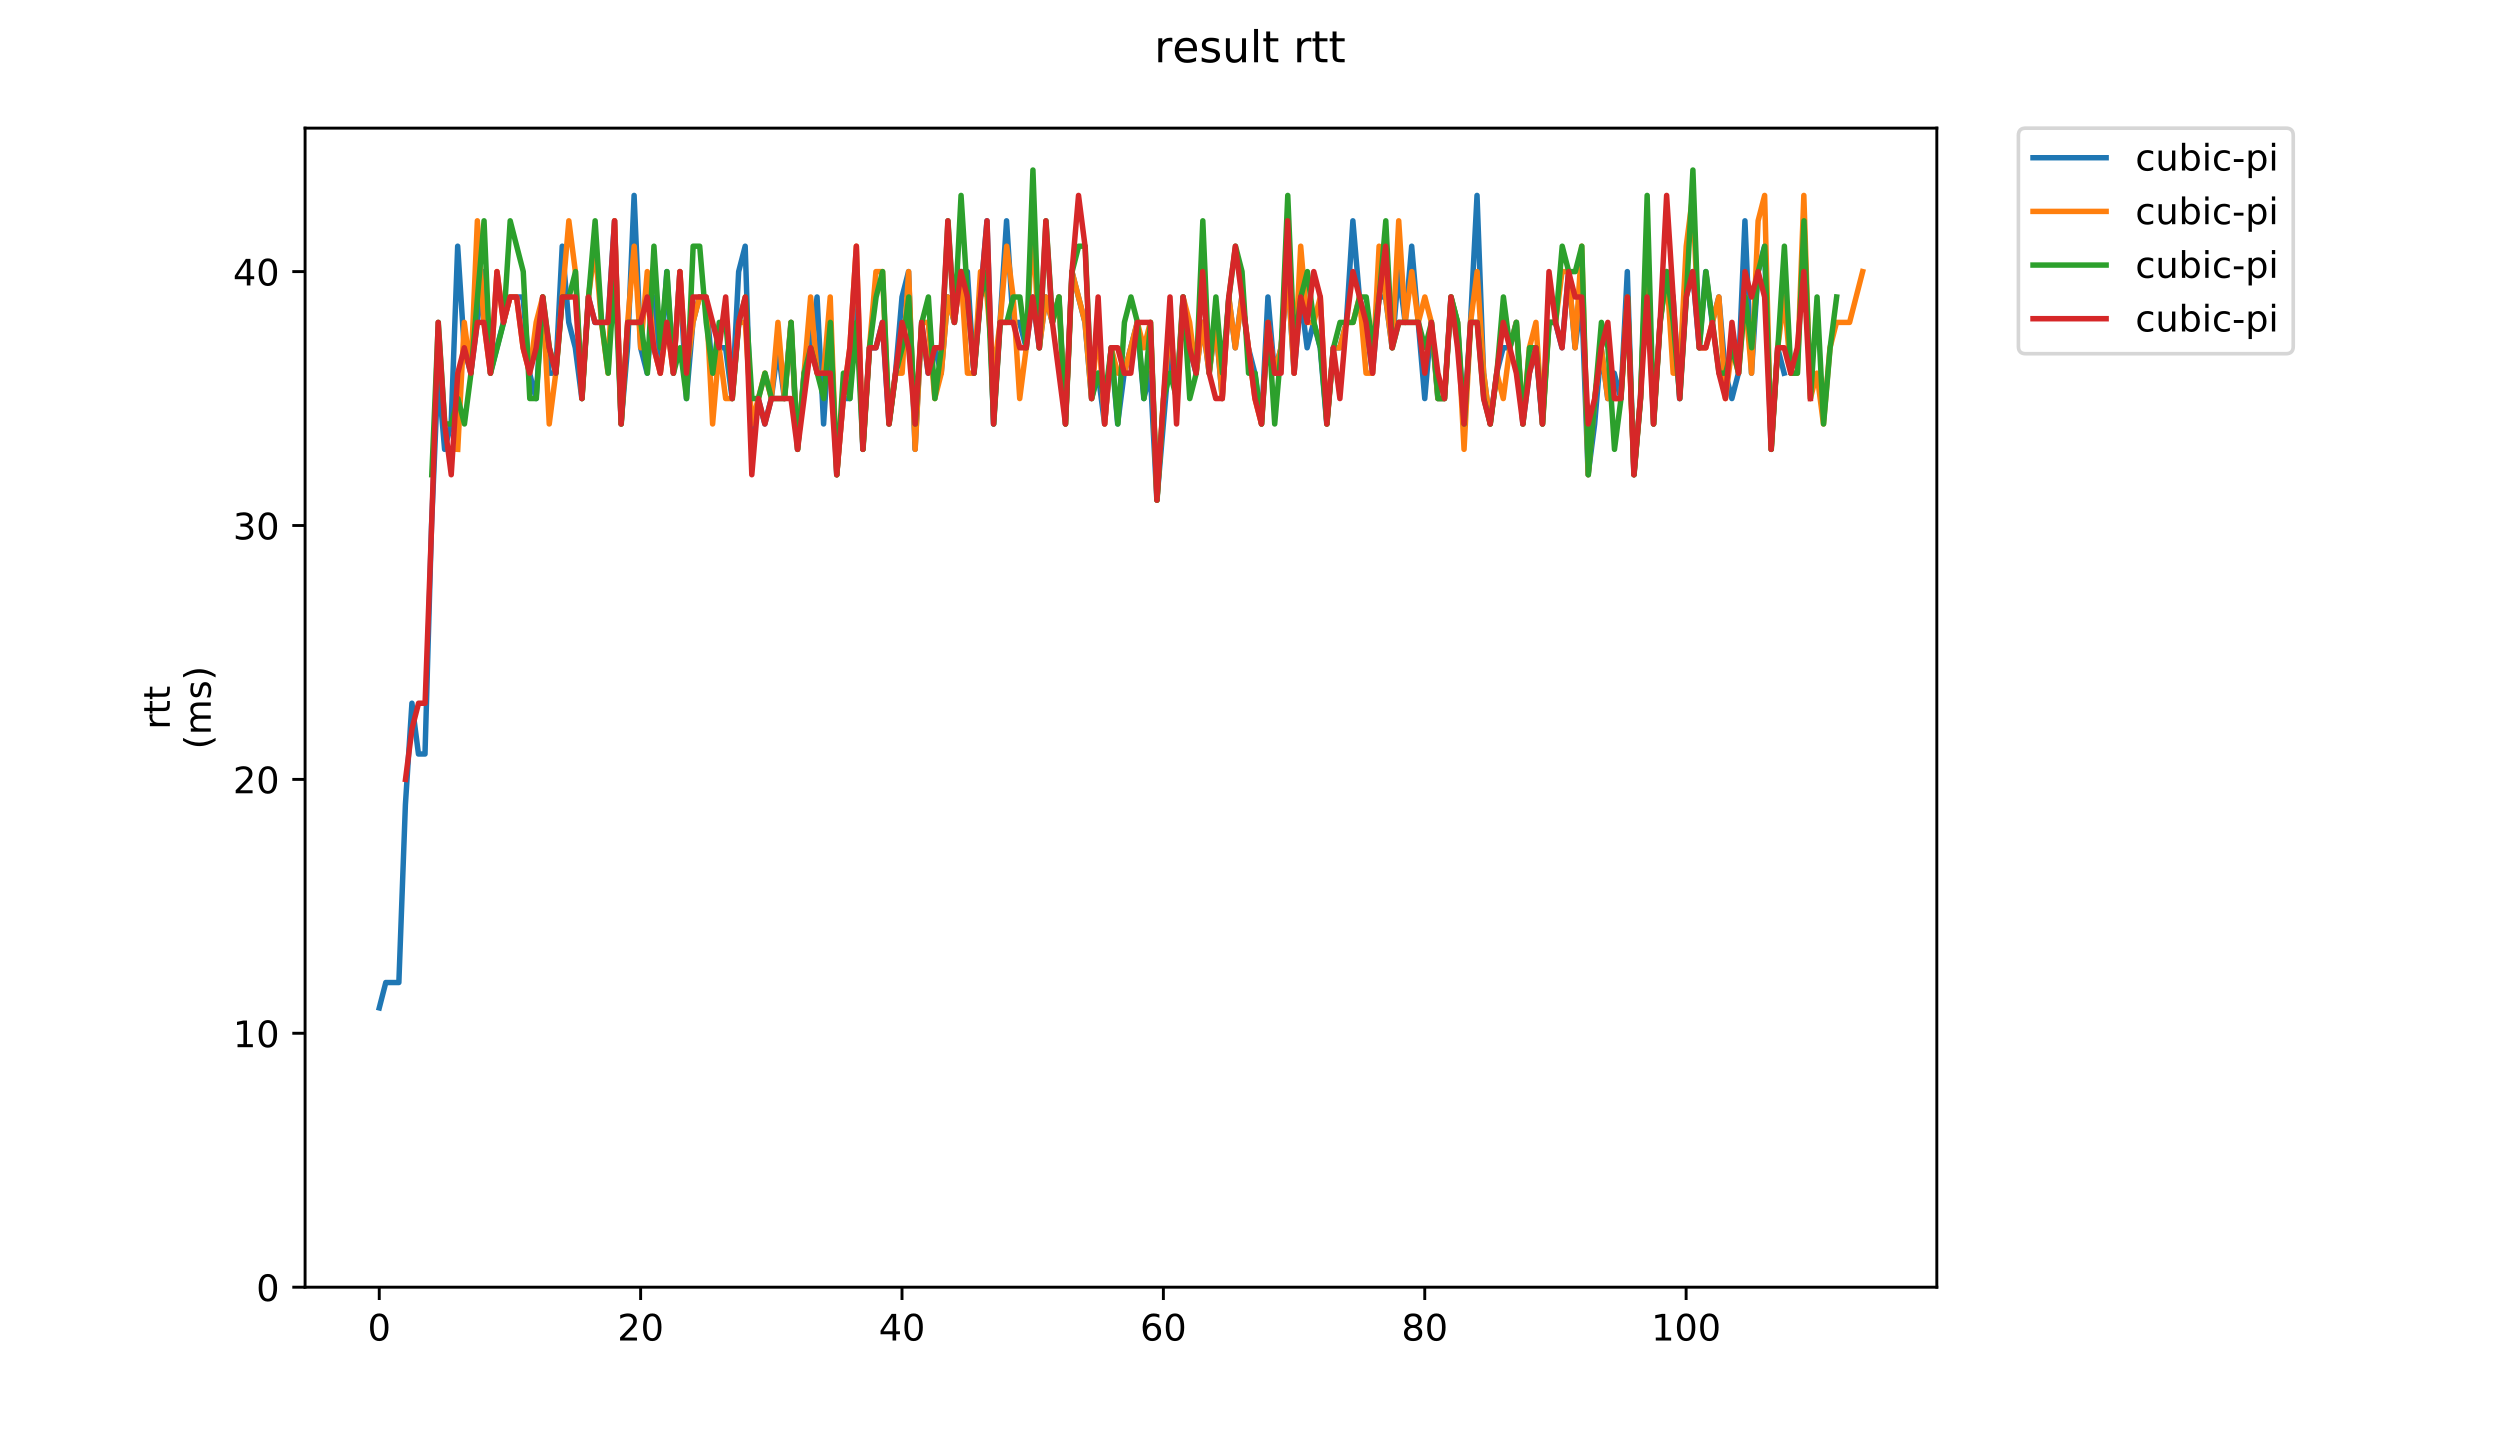 <?xml version="1.0" encoding="utf-8" standalone="no"?>
<!DOCTYPE svg PUBLIC "-//W3C//DTD SVG 1.1//EN"
  "http://www.w3.org/Graphics/SVG/1.1/DTD/svg11.dtd">
<!-- Created with matplotlib (https://matplotlib.org/) -->
<svg height="396pt" version="1.1" viewBox="0 0 684 396" width="684pt" xmlns="http://www.w3.org/2000/svg" xmlns:xlink="http://www.w3.org/1999/xlink">
 <defs>
  <style type="text/css">
*{stroke-linecap:butt;stroke-linejoin:round;}
  </style>
 </defs>
 <g id="figure_1">
  <g id="patch_1">
   <path d="M 0 396 
L 684 396 
L 684 0 
L 0 0 
z
" style="fill:#ffffff;"/>
  </g>
  <g id="axes_1">
   <g id="patch_2">
    <path d="M 83.472 352.174 
L 529.913 352.174 
L 529.913 35.062 
L 83.472 35.062 
z
" style="fill:#ffffff;"/>
   </g>
   <g id="matplotlib.axis_1">
    <g id="xtick_1">
     <g id="line2d_1">
      <defs>
       <path d="M 0 0 
L 0 3.5 
" id="m156eec37a8" style="stroke:#000000;stroke-width:0.8;"/>
      </defs>
      <g>
       <use style="stroke:#000000;stroke-width:0.8;" x="103.765" xlink:href="#m156eec37a8" y="352.174"/>
      </g>
     </g>
     <g id="text_1">
      <!-- 0 -->
      <defs>
       <path d="M 31.781 66.406 
Q 24.172 66.406 20.328 58.906 
Q 16.5 51.422 16.5 36.375 
Q 16.5 21.391 20.328 13.891 
Q 24.172 6.391 31.781 6.391 
Q 39.453 6.391 43.281 13.891 
Q 47.125 21.391 47.125 36.375 
Q 47.125 51.422 43.281 58.906 
Q 39.453 66.406 31.781 66.406 
z
M 31.781 74.219 
Q 44.047 74.219 50.516 64.516 
Q 56.984 54.828 56.984 36.375 
Q 56.984 17.969 50.516 8.266 
Q 44.047 -1.422 31.781 -1.422 
Q 19.531 -1.422 13.062 8.266 
Q 6.594 17.969 6.594 36.375 
Q 6.594 54.828 13.062 64.516 
Q 19.531 74.219 31.781 74.219 
z
" id="DejaVuSans-48"/>
      </defs>
      <g transform="translate(100.584 366.773)scale(0.1 -0.1)">
       <use xlink:href="#DejaVuSans-48"/>
      </g>
     </g>
    </g>
    <g id="xtick_2">
     <g id="line2d_2">
      <g>
       <use style="stroke:#000000;stroke-width:0.8;" x="175.277" xlink:href="#m156eec37a8" y="352.174"/>
      </g>
     </g>
     <g id="text_2">
      <!-- 20 -->
      <defs>
       <path d="M 19.188 8.297 
L 53.609 8.297 
L 53.609 0 
L 7.328 0 
L 7.328 8.297 
Q 12.938 14.109 22.625 23.891 
Q 32.328 33.688 34.812 36.531 
Q 39.547 41.844 41.422 45.531 
Q 43.312 49.219 43.312 52.781 
Q 43.312 58.594 39.234 62.25 
Q 35.156 65.922 28.609 65.922 
Q 23.969 65.922 18.812 64.312 
Q 13.672 62.703 7.812 59.422 
L 7.812 69.391 
Q 13.766 71.781 18.938 73 
Q 24.125 74.219 28.422 74.219 
Q 39.75 74.219 46.484 68.547 
Q 53.219 62.891 53.219 53.422 
Q 53.219 48.922 51.531 44.891 
Q 49.859 40.875 45.406 35.406 
Q 44.188 33.984 37.641 27.219 
Q 31.109 20.453 19.188 8.297 
z
" id="DejaVuSans-50"/>
      </defs>
      <g transform="translate(168.915 366.773)scale(0.1 -0.1)">
       <use xlink:href="#DejaVuSans-50"/>
       <use x="63.623" xlink:href="#DejaVuSans-48"/>
      </g>
     </g>
    </g>
    <g id="xtick_3">
     <g id="line2d_3">
      <g>
       <use style="stroke:#000000;stroke-width:0.8;" x="246.789" xlink:href="#m156eec37a8" y="352.174"/>
      </g>
     </g>
     <g id="text_3">
      <!-- 40 -->
      <defs>
       <path d="M 37.797 64.312 
L 12.891 25.391 
L 37.797 25.391 
z
M 35.203 72.906 
L 47.609 72.906 
L 47.609 25.391 
L 58.016 25.391 
L 58.016 17.188 
L 47.609 17.188 
L 47.609 0 
L 37.797 0 
L 37.797 17.188 
L 4.891 17.188 
L 4.891 26.703 
z
" id="DejaVuSans-52"/>
      </defs>
      <g transform="translate(240.426 366.773)scale(0.1 -0.1)">
       <use xlink:href="#DejaVuSans-52"/>
       <use x="63.623" xlink:href="#DejaVuSans-48"/>
      </g>
     </g>
    </g>
    <g id="xtick_4">
     <g id="line2d_4">
      <g>
       <use style="stroke:#000000;stroke-width:0.8;" x="318.301" xlink:href="#m156eec37a8" y="352.174"/>
      </g>
     </g>
     <g id="text_4">
      <!-- 60 -->
      <defs>
       <path d="M 33.016 40.375 
Q 26.375 40.375 22.484 35.828 
Q 18.609 31.297 18.609 23.391 
Q 18.609 15.531 22.484 10.953 
Q 26.375 6.391 33.016 6.391 
Q 39.656 6.391 43.531 10.953 
Q 47.406 15.531 47.406 23.391 
Q 47.406 31.297 43.531 35.828 
Q 39.656 40.375 33.016 40.375 
z
M 52.594 71.297 
L 52.594 62.312 
Q 48.875 64.062 45.094 64.984 
Q 41.312 65.922 37.594 65.922 
Q 27.828 65.922 22.672 59.328 
Q 17.531 52.734 16.797 39.406 
Q 19.672 43.656 24.016 45.922 
Q 28.375 48.188 33.594 48.188 
Q 44.578 48.188 50.953 41.516 
Q 57.328 34.859 57.328 23.391 
Q 57.328 12.156 50.688 5.359 
Q 44.047 -1.422 33.016 -1.422 
Q 20.359 -1.422 13.672 8.266 
Q 6.984 17.969 6.984 36.375 
Q 6.984 53.656 15.188 63.938 
Q 23.391 74.219 37.203 74.219 
Q 40.922 74.219 44.703 73.484 
Q 48.484 72.75 52.594 71.297 
z
" id="DejaVuSans-54"/>
      </defs>
      <g transform="translate(311.938 366.773)scale(0.1 -0.1)">
       <use xlink:href="#DejaVuSans-54"/>
       <use x="63.623" xlink:href="#DejaVuSans-48"/>
      </g>
     </g>
    </g>
    <g id="xtick_5">
     <g id="line2d_5">
      <g>
       <use style="stroke:#000000;stroke-width:0.8;" x="389.813" xlink:href="#m156eec37a8" y="352.174"/>
      </g>
     </g>
     <g id="text_5">
      <!-- 80 -->
      <defs>
       <path d="M 31.781 34.625 
Q 24.75 34.625 20.719 30.859 
Q 16.703 27.094 16.703 20.516 
Q 16.703 13.922 20.719 10.156 
Q 24.75 6.391 31.781 6.391 
Q 38.812 6.391 42.859 10.172 
Q 46.922 13.969 46.922 20.516 
Q 46.922 27.094 42.891 30.859 
Q 38.875 34.625 31.781 34.625 
z
M 21.922 38.812 
Q 15.578 40.375 12.031 44.719 
Q 8.5 49.078 8.5 55.328 
Q 8.5 64.062 14.719 69.141 
Q 20.953 74.219 31.781 74.219 
Q 42.672 74.219 48.875 69.141 
Q 55.078 64.062 55.078 55.328 
Q 55.078 49.078 51.531 44.719 
Q 48 40.375 41.703 38.812 
Q 48.828 37.156 52.797 32.312 
Q 56.781 27.484 56.781 20.516 
Q 56.781 9.906 50.312 4.234 
Q 43.844 -1.422 31.781 -1.422 
Q 19.734 -1.422 13.25 4.234 
Q 6.781 9.906 6.781 20.516 
Q 6.781 27.484 10.781 32.312 
Q 14.797 37.156 21.922 38.812 
z
M 18.312 54.391 
Q 18.312 48.734 21.844 45.562 
Q 25.391 42.391 31.781 42.391 
Q 38.141 42.391 41.719 45.562 
Q 45.312 48.734 45.312 54.391 
Q 45.312 60.062 41.719 63.234 
Q 38.141 66.406 31.781 66.406 
Q 25.391 66.406 21.844 63.234 
Q 18.312 60.062 18.312 54.391 
z
" id="DejaVuSans-56"/>
      </defs>
      <g transform="translate(383.45 366.773)scale(0.1 -0.1)">
       <use xlink:href="#DejaVuSans-56"/>
       <use x="63.623" xlink:href="#DejaVuSans-48"/>
      </g>
     </g>
    </g>
    <g id="xtick_6">
     <g id="line2d_6">
      <g>
       <use style="stroke:#000000;stroke-width:0.8;" x="461.325" xlink:href="#m156eec37a8" y="352.174"/>
      </g>
     </g>
     <g id="text_6">
      <!-- 100 -->
      <defs>
       <path d="M 12.406 8.297 
L 28.516 8.297 
L 28.516 63.922 
L 10.984 60.406 
L 10.984 69.391 
L 28.422 72.906 
L 38.281 72.906 
L 38.281 8.297 
L 54.391 8.297 
L 54.391 0 
L 12.406 0 
z
" id="DejaVuSans-49"/>
      </defs>
      <g transform="translate(451.781 366.773)scale(0.1 -0.1)">
       <use xlink:href="#DejaVuSans-49"/>
       <use x="63.623" xlink:href="#DejaVuSans-48"/>
       <use x="127.246" xlink:href="#DejaVuSans-48"/>
      </g>
     </g>
    </g>
   </g>
   <g id="matplotlib.axis_2">
    <g id="ytick_1">
     <g id="line2d_7">
      <defs>
       <path d="M 0 0 
L -3.5 0 
" id="mbccdba0d24" style="stroke:#000000;stroke-width:0.8;"/>
      </defs>
      <g>
       <use style="stroke:#000000;stroke-width:0.8;" x="83.472" xlink:href="#mbccdba0d24" y="352.174"/>
      </g>
     </g>
     <g id="text_7">
      <!-- 0 -->
      <g transform="translate(70.11 355.973)scale(0.1 -0.1)">
       <use xlink:href="#DejaVuSans-48"/>
      </g>
     </g>
    </g>
    <g id="ytick_2">
     <g id="line2d_8">
      <g>
       <use style="stroke:#000000;stroke-width:0.8;" x="83.472" xlink:href="#mbccdba0d24" y="282.708"/>
      </g>
     </g>
     <g id="text_8">
      <!-- 10 -->
      <g transform="translate(63.747 286.508)scale(0.1 -0.1)">
       <use xlink:href="#DejaVuSans-49"/>
       <use x="63.623" xlink:href="#DejaVuSans-48"/>
      </g>
     </g>
    </g>
    <g id="ytick_3">
     <g id="line2d_9">
      <g>
       <use style="stroke:#000000;stroke-width:0.8;" x="83.472" xlink:href="#mbccdba0d24" y="213.242"/>
      </g>
     </g>
     <g id="text_9">
      <!-- 20 -->
      <g transform="translate(63.747 217.042)scale(0.1 -0.1)">
       <use xlink:href="#DejaVuSans-50"/>
       <use x="63.623" xlink:href="#DejaVuSans-48"/>
      </g>
     </g>
    </g>
    <g id="ytick_4">
     <g id="line2d_10">
      <g>
       <use style="stroke:#000000;stroke-width:0.8;" x="83.472" xlink:href="#mbccdba0d24" y="143.777"/>
      </g>
     </g>
     <g id="text_10">
      <!-- 30 -->
      <defs>
       <path d="M 40.578 39.312 
Q 47.656 37.797 51.625 33 
Q 55.609 28.219 55.609 21.188 
Q 55.609 10.406 48.188 4.484 
Q 40.766 -1.422 27.094 -1.422 
Q 22.516 -1.422 17.656 -0.516 
Q 12.797 0.391 7.625 2.203 
L 7.625 11.719 
Q 11.719 9.328 16.594 8.109 
Q 21.484 6.891 26.812 6.891 
Q 36.078 6.891 40.938 10.547 
Q 45.797 14.203 45.797 21.188 
Q 45.797 27.641 41.281 31.266 
Q 36.766 34.906 28.719 34.906 
L 20.219 34.906 
L 20.219 43.016 
L 29.109 43.016 
Q 36.375 43.016 40.234 45.922 
Q 44.094 48.828 44.094 54.297 
Q 44.094 59.906 40.109 62.906 
Q 36.141 65.922 28.719 65.922 
Q 24.656 65.922 20.016 65.031 
Q 15.375 64.156 9.812 62.312 
L 9.812 71.094 
Q 15.438 72.656 20.344 73.438 
Q 25.25 74.219 29.594 74.219 
Q 40.828 74.219 47.359 69.109 
Q 53.906 64.016 53.906 55.328 
Q 53.906 49.266 50.438 45.094 
Q 46.969 40.922 40.578 39.312 
z
" id="DejaVuSans-51"/>
      </defs>
      <g transform="translate(63.747 147.576)scale(0.1 -0.1)">
       <use xlink:href="#DejaVuSans-51"/>
       <use x="63.623" xlink:href="#DejaVuSans-48"/>
      </g>
     </g>
    </g>
    <g id="ytick_5">
     <g id="line2d_11">
      <g>
       <use style="stroke:#000000;stroke-width:0.8;" x="83.472" xlink:href="#mbccdba0d24" y="74.311"/>
      </g>
     </g>
     <g id="text_11">
      <!-- 40 -->
      <g transform="translate(63.747 78.11)scale(0.1 -0.1)">
       <use xlink:href="#DejaVuSans-52"/>
       <use x="63.623" xlink:href="#DejaVuSans-48"/>
      </g>
     </g>
    </g>
    <g id="text_12">
     <!-- rtt -->
     <defs>
      <path d="M 41.109 46.297 
Q 39.594 47.172 37.812 47.578 
Q 36.031 48 33.891 48 
Q 26.266 48 22.188 43.047 
Q 18.109 38.094 18.109 28.812 
L 18.109 0 
L 9.078 0 
L 9.078 54.688 
L 18.109 54.688 
L 18.109 46.188 
Q 20.953 51.172 25.484 53.578 
Q 30.031 56 36.531 56 
Q 37.453 56 38.578 55.875 
Q 39.703 55.766 41.062 55.516 
z
" id="DejaVuSans-114"/>
      <path d="M 18.312 70.219 
L 18.312 54.688 
L 36.812 54.688 
L 36.812 47.703 
L 18.312 47.703 
L 18.312 18.016 
Q 18.312 11.328 20.141 9.422 
Q 21.969 7.516 27.594 7.516 
L 36.812 7.516 
L 36.812 0 
L 27.594 0 
Q 17.188 0 13.234 3.875 
Q 9.281 7.766 9.281 18.016 
L 9.281 47.703 
L 2.688 47.703 
L 2.688 54.688 
L 9.281 54.688 
L 9.281 70.219 
z
" id="DejaVuSans-116"/>
     </defs>
     <g transform="translate(46.47 199.594)rotate(-90)scale(0.1 -0.1)">
      <use xlink:href="#DejaVuSans-114"/>
      <use x="41.113" xlink:href="#DejaVuSans-116"/>
      <use x="80.322" xlink:href="#DejaVuSans-116"/>
     </g>
     <!-- (ms) -->
     <defs>
      <path d="M 31 75.875 
Q 24.469 64.656 21.281 53.656 
Q 18.109 42.672 18.109 31.391 
Q 18.109 20.125 21.312 9.062 
Q 24.516 -2 31 -13.188 
L 23.188 -13.188 
Q 15.875 -1.703 12.234 9.375 
Q 8.594 20.453 8.594 31.391 
Q 8.594 42.281 12.203 53.312 
Q 15.828 64.359 23.188 75.875 
z
" id="DejaVuSans-40"/>
      <path d="M 52 44.188 
Q 55.375 50.25 60.062 53.125 
Q 64.75 56 71.094 56 
Q 79.641 56 84.281 50.016 
Q 88.922 44.047 88.922 33.016 
L 88.922 0 
L 79.891 0 
L 79.891 32.719 
Q 79.891 40.578 77.094 44.375 
Q 74.312 48.188 68.609 48.188 
Q 61.625 48.188 57.562 43.547 
Q 53.516 38.922 53.516 30.906 
L 53.516 0 
L 44.484 0 
L 44.484 32.719 
Q 44.484 40.625 41.703 44.406 
Q 38.922 48.188 33.109 48.188 
Q 26.219 48.188 22.156 43.531 
Q 18.109 38.875 18.109 30.906 
L 18.109 0 
L 9.078 0 
L 9.078 54.688 
L 18.109 54.688 
L 18.109 46.188 
Q 21.188 51.219 25.484 53.609 
Q 29.781 56 35.688 56 
Q 41.656 56 45.828 52.969 
Q 50 49.953 52 44.188 
z
" id="DejaVuSans-109"/>
      <path d="M 44.281 53.078 
L 44.281 44.578 
Q 40.484 46.531 36.375 47.5 
Q 32.281 48.484 27.875 48.484 
Q 21.188 48.484 17.844 46.438 
Q 14.5 44.391 14.5 40.281 
Q 14.5 37.156 16.891 35.375 
Q 19.281 33.594 26.516 31.984 
L 29.594 31.297 
Q 39.156 29.25 43.188 25.516 
Q 47.219 21.781 47.219 15.094 
Q 47.219 7.469 41.188 3.016 
Q 35.156 -1.422 24.609 -1.422 
Q 20.219 -1.422 15.453 -0.562 
Q 10.688 0.297 5.422 2 
L 5.422 11.281 
Q 10.406 8.688 15.234 7.391 
Q 20.062 6.109 24.812 6.109 
Q 31.156 6.109 34.562 8.281 
Q 37.984 10.453 37.984 14.406 
Q 37.984 18.062 35.516 20.016 
Q 33.062 21.969 24.703 23.781 
L 21.578 24.516 
Q 13.234 26.266 9.516 29.906 
Q 5.812 33.547 5.812 39.891 
Q 5.812 47.609 11.281 51.797 
Q 16.75 56 26.812 56 
Q 31.781 56 36.172 55.266 
Q 40.578 54.547 44.281 53.078 
z
" id="DejaVuSans-115"/>
      <path d="M 8.016 75.875 
L 15.828 75.875 
Q 23.141 64.359 26.781 53.312 
Q 30.422 42.281 30.422 31.391 
Q 30.422 20.453 26.781 9.375 
Q 23.141 -1.703 15.828 -13.188 
L 8.016 -13.188 
Q 14.5 -2 17.703 9.062 
Q 20.906 20.125 20.906 31.391 
Q 20.906 42.672 17.703 53.656 
Q 14.5 64.656 8.016 75.875 
z
" id="DejaVuSans-41"/>
     </defs>
     <g transform="translate(57.668 204.995)rotate(-90)scale(0.1 -0.1)">
      <use xlink:href="#DejaVuSans-40"/>
      <use x="39.014" xlink:href="#DejaVuSans-109"/>
      <use x="136.426" xlink:href="#DejaVuSans-115"/>
      <use x="188.525" xlink:href="#DejaVuSans-41"/>
     </g>
    </g>
   </g>
   <g id="line2d_12">
    <path clip-path="url(#p008e74b8aa)" d="M 103.765 275.762 
L 105.553 268.815 
L 109.128 268.815 
L 110.916 220.189 
L 112.704 192.403 
L 114.492 206.296 
L 116.28 206.296 
L 118.067 143.777 
L 119.855 102.097 
L 121.643 122.937 
L 123.431 115.99 
L 125.219 67.364 
L 127.006 95.15 
L 128.794 102.097 
L 132.37 74.311 
L 134.158 102.097 
L 139.521 81.257 
L 143.097 81.257 
L 144.884 102.097 
L 146.672 109.044 
L 148.46 81.257 
L 150.248 102.097 
L 152.036 102.097 
L 153.823 67.364 
L 155.611 88.204 
L 157.399 95.15 
L 159.187 109.044 
L 160.975 81.257 
L 162.762 88.204 
L 166.338 88.204 
L 168.126 60.418 
L 169.914 115.99 
L 171.701 95.15 
L 173.489 53.471 
L 175.277 95.15 
L 177.065 102.097 
L 178.853 81.257 
L 180.64 102.097 
L 182.428 74.311 
L 184.216 102.097 
L 186.004 74.311 
L 187.792 109.044 
L 189.579 88.204 
L 191.367 81.257 
L 193.155 81.257 
L 194.943 102.097 
L 196.731 95.15 
L 198.518 95.15 
L 200.306 109.044 
L 202.094 74.311 
L 203.882 67.364 
L 205.67 122.937 
L 207.457 109.044 
L 209.245 115.99 
L 211.033 109.044 
L 212.821 95.15 
L 214.609 109.044 
L 216.396 88.204 
L 218.184 122.937 
L 219.972 102.097 
L 221.76 95.15 
L 223.548 81.257 
L 225.335 115.99 
L 227.123 88.204 
L 228.911 129.883 
L 230.699 109.044 
L 232.487 109.044 
L 234.274 74.311 
L 236.062 122.937 
L 237.85 95.15 
L 239.638 95.15 
L 241.426 88.204 
L 243.213 115.99 
L 245.001 102.097 
L 246.789 81.257 
L 248.577 74.311 
L 250.365 122.937 
L 252.152 88.204 
L 253.94 102.097 
L 255.728 95.15 
L 257.516 102.097 
L 259.304 81.257 
L 261.091 88.204 
L 262.879 74.311 
L 264.667 74.311 
L 266.455 102.097 
L 270.03 60.418 
L 271.818 115.99 
L 275.394 60.418 
L 277.181 88.204 
L 278.969 88.204 
L 280.757 95.15 
L 282.545 81.257 
L 284.333 95.15 
L 286.12 81.257 
L 287.908 88.204 
L 289.696 81.257 
L 291.484 115.99 
L 293.272 74.311 
L 296.847 88.204 
L 298.635 109.044 
L 300.423 102.097 
L 302.211 115.99 
L 303.998 95.15 
L 305.786 115.99 
L 307.574 102.097 
L 311.15 88.204 
L 312.937 109.044 
L 314.725 102.097 
L 316.513 136.83 
L 320.089 95.15 
L 321.876 109.044 
L 323.664 81.257 
L 325.452 95.15 
L 327.24 102.097 
L 329.028 88.204 
L 330.815 102.097 
L 332.603 88.204 
L 334.391 109.044 
L 336.179 81.257 
L 337.967 95.15 
L 339.754 81.257 
L 341.542 95.15 
L 343.33 102.097 
L 345.118 115.99 
L 346.906 81.257 
L 348.693 102.097 
L 350.481 95.15 
L 352.269 74.311 
L 354.057 102.097 
L 355.845 81.257 
L 357.632 95.15 
L 359.42 88.204 
L 361.208 95.15 
L 362.996 115.99 
L 364.784 95.15 
L 366.571 95.15 
L 368.359 88.204 
L 370.147 60.418 
L 371.935 81.257 
L 373.723 88.204 
L 375.51 102.097 
L 377.298 81.257 
L 379.086 81.257 
L 380.874 95.15 
L 382.662 74.311 
L 384.449 88.204 
L 386.237 67.364 
L 389.813 109.044 
L 391.601 88.204 
L 393.388 109.044 
L 395.176 109.044 
L 396.964 81.257 
L 398.752 88.204 
L 400.54 115.99 
L 402.327 88.204 
L 404.115 53.471 
L 405.903 102.097 
L 407.691 115.99 
L 409.479 102.097 
L 411.266 95.15 
L 413.054 95.15 
L 414.842 88.204 
L 416.63 115.99 
L 418.418 102.097 
L 420.205 95.15 
L 421.993 115.99 
L 423.781 88.204 
L 425.569 88.204 
L 427.356 95.15 
L 429.144 74.311 
L 430.932 95.15 
L 432.72 81.257 
L 434.508 129.883 
L 436.295 115.99 
L 438.083 95.15 
L 439.871 109.044 
L 441.659 102.097 
L 443.447 109.044 
L 445.234 74.311 
L 447.022 129.883 
L 448.81 109.044 
L 450.598 67.364 
L 452.386 115.99 
L 454.173 88.204 
L 455.961 74.311 
L 457.749 81.257 
L 459.537 109.044 
L 461.325 81.257 
L 463.112 74.311 
L 464.9 95.15 
L 466.688 74.311 
L 468.476 88.204 
L 470.264 81.257 
L 472.051 102.097 
L 473.839 109.044 
L 475.627 102.097 
L 477.415 60.418 
L 479.203 102.097 
L 480.99 74.311 
L 482.778 67.364 
L 484.566 122.937 
L 486.354 95.15 
L 488.142 102.097 
L 488.142 102.097 
" style="fill:none;stroke:#1f77b4;stroke-linecap:square;stroke-width:1.5;"/>
   </g>
   <g id="line2d_13">
    <path clip-path="url(#p008e74b8aa)" d="M 125.244 122.937 
L 127.031 88.204 
L 128.819 102.097 
L 130.607 60.418 
L 132.395 88.204 
L 134.183 102.097 
L 135.97 74.311 
L 137.758 88.204 
L 139.546 81.257 
L 141.334 81.257 
L 143.122 95.15 
L 144.909 102.097 
L 146.697 88.204 
L 148.485 81.257 
L 150.273 115.99 
L 152.061 102.097 
L 155.636 60.418 
L 157.424 74.311 
L 159.212 109.044 
L 161 81.257 
L 162.787 67.364 
L 164.575 88.204 
L 166.363 102.097 
L 168.151 60.418 
L 169.939 115.99 
L 171.726 88.204 
L 173.514 67.364 
L 175.302 95.15 
L 177.09 74.311 
L 178.878 95.15 
L 180.665 102.097 
L 182.453 88.204 
L 184.241 102.097 
L 186.029 74.311 
L 187.817 102.097 
L 189.604 88.204 
L 191.392 81.257 
L 193.18 81.257 
L 194.968 115.99 
L 196.756 95.15 
L 198.543 109.044 
L 200.331 109.044 
L 202.119 88.204 
L 203.907 88.204 
L 205.695 115.99 
L 209.27 102.097 
L 211.058 109.044 
L 212.846 88.204 
L 214.634 109.044 
L 216.421 88.204 
L 218.209 122.937 
L 221.785 81.257 
L 223.573 102.097 
L 225.36 102.097 
L 227.148 81.257 
L 228.936 129.883 
L 230.724 109.044 
L 232.512 95.15 
L 234.299 67.364 
L 236.087 122.937 
L 237.875 95.15 
L 239.663 74.311 
L 241.451 74.311 
L 243.238 115.99 
L 245.026 102.097 
L 246.814 102.097 
L 248.602 74.311 
L 250.39 122.937 
L 252.177 88.204 
L 253.965 88.204 
L 255.753 109.044 
L 257.541 102.097 
L 259.329 81.257 
L 261.116 88.204 
L 262.904 74.311 
L 264.692 102.097 
L 266.48 102.097 
L 268.268 74.311 
L 270.055 81.257 
L 271.843 102.097 
L 273.631 88.204 
L 275.419 67.364 
L 277.207 81.257 
L 278.994 109.044 
L 280.782 95.15 
L 282.57 60.418 
L 284.358 95.15 
L 286.145 81.257 
L 287.933 88.204 
L 289.721 81.257 
L 291.509 115.99 
L 293.297 74.311 
L 296.872 88.204 
L 298.66 109.044 
L 300.448 88.204 
L 302.236 115.99 
L 304.023 95.15 
L 305.811 102.097 
L 307.599 102.097 
L 311.175 88.204 
L 312.962 95.15 
L 314.75 88.204 
L 316.538 136.83 
L 318.326 109.044 
L 320.114 88.204 
L 321.901 109.044 
L 323.689 81.257 
L 325.477 88.204 
L 327.265 102.097 
L 329.053 88.204 
L 330.84 102.097 
L 332.628 88.204 
L 334.416 109.044 
L 336.204 81.257 
L 337.992 95.15 
L 339.779 81.257 
L 343.355 109.044 
L 345.143 115.99 
L 346.931 88.204 
L 348.718 102.097 
L 350.506 95.15 
L 352.294 74.311 
L 354.082 102.097 
L 355.87 67.364 
L 357.657 88.204 
L 359.445 88.204 
L 361.233 81.257 
L 363.021 115.99 
L 364.809 95.15 
L 366.596 95.15 
L 368.384 88.204 
L 370.172 88.204 
L 371.96 81.257 
L 373.748 102.097 
L 375.535 102.097 
L 377.323 67.364 
L 380.899 95.15 
L 382.687 60.418 
L 384.474 88.204 
L 386.262 74.311 
L 388.05 88.204 
L 389.838 81.257 
L 391.626 88.204 
L 393.413 109.044 
L 395.201 109.044 
L 396.989 81.257 
L 398.777 88.204 
L 400.565 122.937 
L 402.352 88.204 
L 404.14 74.311 
L 405.928 102.097 
L 407.716 115.99 
L 409.504 102.097 
L 411.291 109.044 
L 413.079 95.15 
L 414.867 88.204 
L 416.655 115.99 
L 418.443 95.15 
L 420.23 88.204 
L 422.018 115.99 
L 423.806 88.204 
L 425.594 88.204 
L 427.382 74.311 
L 429.169 74.311 
L 430.957 95.15 
L 432.745 67.364 
L 434.533 129.883 
L 436.321 109.044 
L 438.108 95.15 
L 439.896 109.044 
L 443.472 109.044 
L 445.259 81.257 
L 447.047 129.883 
L 448.835 109.044 
L 450.623 67.364 
L 452.411 115.99 
L 454.198 88.204 
L 455.986 74.311 
L 457.774 102.097 
L 459.562 102.097 
L 461.35 67.364 
L 463.137 53.471 
L 464.925 95.15 
L 466.713 95.15 
L 470.289 81.257 
L 472.076 109.044 
L 473.864 95.15 
L 475.652 102.097 
L 477.44 81.257 
L 479.228 102.097 
L 481.015 60.418 
L 482.803 53.471 
L 484.591 122.937 
L 486.379 95.15 
L 488.167 81.257 
L 489.954 102.097 
L 491.742 102.097 
L 493.53 53.471 
L 495.318 109.044 
L 497.106 102.097 
L 498.893 115.99 
L 500.681 95.15 
L 502.469 88.204 
L 506.045 88.204 
L 509.62 74.311 
L 509.62 74.311 
" style="fill:none;stroke:#ff7f0e;stroke-linecap:square;stroke-width:1.5;"/>
   </g>
   <g id="line2d_14">
    <path clip-path="url(#p008e74b8aa)" d="M 118.132 129.883 
L 119.92 88.204 
L 121.707 115.99 
L 123.495 115.99 
L 125.283 109.044 
L 127.071 115.99 
L 128.859 102.097 
L 132.434 60.418 
L 134.222 102.097 
L 137.798 88.204 
L 139.585 60.418 
L 143.161 74.311 
L 144.949 109.044 
L 146.737 109.044 
L 148.524 81.257 
L 150.312 95.15 
L 152.1 102.097 
L 153.888 81.257 
L 155.676 81.257 
L 157.463 74.311 
L 159.251 109.044 
L 161.039 81.257 
L 162.827 60.418 
L 164.615 88.204 
L 166.402 102.097 
L 168.19 74.311 
L 169.978 115.99 
L 171.766 88.204 
L 175.341 88.204 
L 177.129 102.097 
L 178.917 67.364 
L 180.705 95.15 
L 182.493 74.311 
L 184.28 102.097 
L 186.068 95.15 
L 187.856 109.044 
L 189.644 67.364 
L 191.432 67.364 
L 193.219 88.204 
L 195.007 102.097 
L 196.795 88.204 
L 198.583 88.204 
L 200.371 109.044 
L 202.158 88.204 
L 203.946 81.257 
L 205.734 109.044 
L 207.522 109.044 
L 209.31 102.097 
L 211.097 109.044 
L 214.673 109.044 
L 216.461 88.204 
L 218.249 122.937 
L 220.036 102.097 
L 221.824 95.15 
L 225.4 109.044 
L 227.188 88.204 
L 228.975 129.883 
L 230.763 102.097 
L 232.551 109.044 
L 234.339 88.204 
L 236.126 122.937 
L 237.914 95.15 
L 239.702 81.257 
L 241.49 74.311 
L 243.278 115.99 
L 245.065 102.097 
L 246.853 95.15 
L 248.641 81.257 
L 250.429 115.99 
L 252.217 88.204 
L 254.004 81.257 
L 255.792 109.044 
L 257.58 95.15 
L 259.368 60.418 
L 261.156 88.204 
L 262.943 53.471 
L 264.731 81.257 
L 266.519 102.097 
L 268.307 81.257 
L 270.095 74.311 
L 271.882 115.99 
L 273.67 88.204 
L 275.458 88.204 
L 277.246 81.257 
L 279.034 81.257 
L 280.821 95.15 
L 282.609 46.524 
L 284.397 95.15 
L 286.185 60.418 
L 287.973 88.204 
L 289.76 81.257 
L 291.548 115.99 
L 293.336 74.311 
L 295.124 67.364 
L 296.912 67.364 
L 298.699 109.044 
L 300.487 102.097 
L 302.275 109.044 
L 304.063 95.15 
L 305.851 115.99 
L 307.638 88.204 
L 309.426 81.257 
L 311.214 88.204 
L 313.002 109.044 
L 314.79 88.204 
L 316.577 136.83 
L 318.365 109.044 
L 320.153 102.097 
L 321.941 109.044 
L 323.729 81.257 
L 325.516 109.044 
L 327.304 102.097 
L 329.092 60.418 
L 330.88 102.097 
L 332.668 81.257 
L 334.455 102.097 
L 336.243 81.257 
L 338.031 67.364 
L 339.819 74.311 
L 341.607 102.097 
L 343.394 102.097 
L 345.182 115.99 
L 346.97 88.204 
L 348.758 115.99 
L 350.546 95.15 
L 352.333 53.471 
L 354.121 95.15 
L 355.909 81.257 
L 357.697 74.311 
L 359.485 88.204 
L 361.272 95.15 
L 363.06 115.99 
L 364.848 95.15 
L 366.636 88.204 
L 370.211 88.204 
L 371.999 81.257 
L 373.787 81.257 
L 375.575 95.15 
L 377.363 81.257 
L 379.15 60.418 
L 380.938 95.15 
L 382.726 88.204 
L 388.089 88.204 
L 389.877 95.15 
L 391.665 88.204 
L 393.453 109.044 
L 395.24 109.044 
L 397.028 81.257 
L 398.816 88.204 
L 400.604 115.99 
L 402.392 88.204 
L 404.179 88.204 
L 405.967 109.044 
L 407.755 115.99 
L 409.543 102.097 
L 411.331 81.257 
L 413.118 95.15 
L 414.906 88.204 
L 416.694 115.99 
L 418.482 95.15 
L 420.27 95.15 
L 422.057 115.99 
L 423.845 88.204 
L 425.633 88.204 
L 427.421 67.364 
L 429.209 74.311 
L 430.996 74.311 
L 432.784 67.364 
L 434.572 129.883 
L 438.148 88.204 
L 439.935 95.15 
L 441.723 122.937 
L 443.511 109.044 
L 445.299 81.257 
L 447.087 129.883 
L 448.874 109.044 
L 450.662 53.471 
L 452.45 115.99 
L 454.238 88.204 
L 456.026 74.311 
L 457.813 88.204 
L 459.601 109.044 
L 461.389 81.257 
L 463.177 46.524 
L 464.965 95.15 
L 466.752 74.311 
L 470.328 102.097 
L 472.116 102.097 
L 473.904 95.15 
L 475.691 102.097 
L 477.479 81.257 
L 479.267 95.15 
L 481.055 74.311 
L 482.843 67.364 
L 484.63 122.937 
L 488.206 67.364 
L 489.994 102.097 
L 491.782 102.097 
L 493.569 60.418 
L 495.357 109.044 
L 497.145 81.257 
L 498.933 115.99 
L 500.721 95.15 
L 502.508 81.257 
L 502.508 81.257 
" style="fill:none;stroke:#2ca02c;stroke-linecap:square;stroke-width:1.5;"/>
   </g>
   <g id="line2d_15">
    <path clip-path="url(#p008e74b8aa)" d="M 110.941 213.242 
L 112.729 199.349 
L 114.517 192.403 
L 116.305 192.403 
L 118.093 143.777 
L 119.88 88.204 
L 121.668 115.99 
L 123.456 129.883 
L 125.244 102.097 
L 127.031 95.15 
L 128.819 102.097 
L 130.607 88.204 
L 132.395 88.204 
L 134.183 102.097 
L 135.97 74.311 
L 137.758 88.204 
L 139.546 81.257 
L 141.334 81.257 
L 143.122 95.15 
L 144.909 102.097 
L 146.697 95.15 
L 148.485 81.257 
L 150.273 95.15 
L 152.061 102.097 
L 153.848 81.257 
L 157.424 81.257 
L 159.212 109.044 
L 161 81.257 
L 162.787 88.204 
L 166.363 88.204 
L 168.151 60.418 
L 169.939 115.99 
L 171.726 88.204 
L 175.302 88.204 
L 177.09 81.257 
L 178.878 95.15 
L 180.665 102.097 
L 182.453 88.204 
L 184.241 102.097 
L 186.029 74.311 
L 187.817 102.097 
L 189.604 81.257 
L 193.18 81.257 
L 196.756 95.15 
L 198.543 81.257 
L 200.331 109.044 
L 202.119 88.204 
L 203.907 81.257 
L 205.695 129.883 
L 207.482 109.044 
L 209.27 115.99 
L 211.058 109.044 
L 216.421 109.044 
L 218.209 122.937 
L 221.785 95.15 
L 223.573 102.097 
L 227.148 102.097 
L 228.936 129.883 
L 230.724 109.044 
L 232.512 95.15 
L 234.299 67.364 
L 236.087 122.937 
L 237.875 95.15 
L 239.663 95.15 
L 241.451 88.204 
L 243.238 115.99 
L 246.814 88.204 
L 248.602 95.15 
L 250.39 115.99 
L 252.177 88.204 
L 253.965 102.097 
L 255.753 95.15 
L 257.541 95.15 
L 259.329 60.418 
L 261.116 88.204 
L 262.904 74.311 
L 264.692 81.257 
L 266.48 102.097 
L 270.055 60.418 
L 271.843 115.99 
L 273.631 88.204 
L 277.207 88.204 
L 278.994 95.15 
L 280.782 95.15 
L 282.57 81.257 
L 284.358 95.15 
L 286.145 60.418 
L 287.933 88.204 
L 291.509 115.99 
L 293.297 74.311 
L 295.084 53.471 
L 296.872 67.364 
L 298.66 109.044 
L 300.448 81.257 
L 302.236 115.99 
L 304.023 95.15 
L 305.811 95.15 
L 307.599 102.097 
L 309.387 102.097 
L 311.175 88.204 
L 314.75 88.204 
L 316.538 136.83 
L 320.114 81.257 
L 321.901 115.99 
L 323.689 81.257 
L 325.477 95.15 
L 327.265 102.097 
L 329.053 74.311 
L 330.84 102.097 
L 332.628 109.044 
L 334.416 109.044 
L 336.204 81.257 
L 337.992 67.364 
L 343.355 109.044 
L 345.143 115.99 
L 346.931 88.204 
L 348.718 102.097 
L 350.506 102.097 
L 352.294 60.418 
L 354.082 102.097 
L 355.87 81.257 
L 357.657 88.204 
L 359.445 74.311 
L 361.233 81.257 
L 363.021 115.99 
L 364.809 95.15 
L 366.596 109.044 
L 368.384 88.204 
L 370.172 74.311 
L 373.748 88.204 
L 375.535 102.097 
L 377.323 81.257 
L 379.111 67.364 
L 380.899 95.15 
L 382.687 88.204 
L 388.05 88.204 
L 389.838 102.097 
L 391.626 88.204 
L 393.413 102.097 
L 395.201 109.044 
L 396.989 81.257 
L 398.777 95.15 
L 400.565 115.99 
L 402.352 88.204 
L 404.14 88.204 
L 405.928 109.044 
L 407.716 115.99 
L 411.291 88.204 
L 414.867 102.097 
L 416.655 115.99 
L 418.443 102.097 
L 420.23 95.15 
L 422.018 115.99 
L 423.806 74.311 
L 425.594 88.204 
L 427.382 95.15 
L 429.169 74.311 
L 430.957 81.257 
L 432.745 81.257 
L 434.533 115.99 
L 436.321 109.044 
L 438.108 95.15 
L 439.896 88.204 
L 441.684 109.044 
L 443.472 109.044 
L 445.259 81.257 
L 447.047 129.883 
L 448.835 109.044 
L 450.623 81.257 
L 452.411 115.99 
L 454.198 88.204 
L 455.986 53.471 
L 459.562 109.044 
L 461.35 81.257 
L 463.137 74.311 
L 464.925 95.15 
L 466.713 95.15 
L 468.501 88.204 
L 470.289 102.097 
L 472.076 109.044 
L 473.864 88.204 
L 475.652 102.097 
L 477.44 74.311 
L 479.228 81.257 
L 481.015 74.311 
L 482.803 81.257 
L 484.591 122.937 
L 486.379 95.15 
L 488.167 95.15 
L 489.954 102.097 
L 491.742 95.15 
L 493.53 74.311 
L 495.318 109.044 
L 495.318 109.044 
" style="fill:none;stroke:#d62728;stroke-linecap:square;stroke-width:1.5;"/>
   </g>
   <g id="patch_3">
    <path d="M 83.472 352.174 
L 83.472 35.062 
" style="fill:none;stroke:#000000;stroke-linecap:square;stroke-linejoin:miter;stroke-width:0.8;"/>
   </g>
   <g id="patch_4">
    <path d="M 529.913 352.174 
L 529.913 35.062 
" style="fill:none;stroke:#000000;stroke-linecap:square;stroke-linejoin:miter;stroke-width:0.8;"/>
   </g>
   <g id="patch_5">
    <path d="M 83.472 352.174 
L 529.913 352.174 
" style="fill:none;stroke:#000000;stroke-linecap:square;stroke-linejoin:miter;stroke-width:0.8;"/>
   </g>
   <g id="patch_6">
    <path d="M 83.472 35.062 
L 529.913 35.062 
" style="fill:none;stroke:#000000;stroke-linecap:square;stroke-linejoin:miter;stroke-width:0.8;"/>
   </g>
   <g id="legend_1">
    <g id="patch_7">
     <path d="M 554.235 96.775 
L 625.43 96.775 
Q 627.43 96.775 627.43 94.775 
L 627.43 37.062 
Q 627.43 35.062 625.43 35.062 
L 554.235 35.062 
Q 552.235 35.062 552.235 37.062 
L 552.235 94.775 
Q 552.235 96.775 554.235 96.775 
z
" style="fill:#ffffff;opacity:0.8;stroke:#cccccc;stroke-linejoin:miter;"/>
    </g>
    <g id="line2d_16">
     <path d="M 556.235 43.161 
L 576.235 43.161 
" style="fill:none;stroke:#1f77b4;stroke-linecap:square;stroke-width:1.5;"/>
    </g>
    <g id="line2d_17"/>
    <g id="text_13">
     <!-- cubic-pi -->
     <defs>
      <path d="M 48.781 52.594 
L 48.781 44.188 
Q 44.969 46.297 41.141 47.344 
Q 37.312 48.391 33.406 48.391 
Q 24.656 48.391 19.812 42.844 
Q 14.984 37.312 14.984 27.297 
Q 14.984 17.281 19.812 11.734 
Q 24.656 6.203 33.406 6.203 
Q 37.312 6.203 41.141 7.25 
Q 44.969 8.297 48.781 10.406 
L 48.781 2.094 
Q 45.016 0.344 40.984 -0.531 
Q 36.969 -1.422 32.422 -1.422 
Q 20.062 -1.422 12.781 6.344 
Q 5.516 14.109 5.516 27.297 
Q 5.516 40.672 12.859 48.328 
Q 20.219 56 33.016 56 
Q 37.156 56 41.109 55.141 
Q 45.062 54.297 48.781 52.594 
z
" id="DejaVuSans-99"/>
      <path d="M 8.5 21.578 
L 8.5 54.688 
L 17.484 54.688 
L 17.484 21.922 
Q 17.484 14.156 20.5 10.266 
Q 23.531 6.391 29.594 6.391 
Q 36.859 6.391 41.078 11.031 
Q 45.312 15.672 45.312 23.688 
L 45.312 54.688 
L 54.297 54.688 
L 54.297 0 
L 45.312 0 
L 45.312 8.406 
Q 42.047 3.422 37.719 1 
Q 33.406 -1.422 27.688 -1.422 
Q 18.266 -1.422 13.375 4.438 
Q 8.5 10.297 8.5 21.578 
z
M 31.109 56 
z
" id="DejaVuSans-117"/>
      <path d="M 48.688 27.297 
Q 48.688 37.203 44.609 42.844 
Q 40.531 48.484 33.406 48.484 
Q 26.266 48.484 22.188 42.844 
Q 18.109 37.203 18.109 27.297 
Q 18.109 17.391 22.188 11.75 
Q 26.266 6.109 33.406 6.109 
Q 40.531 6.109 44.609 11.75 
Q 48.688 17.391 48.688 27.297 
z
M 18.109 46.391 
Q 20.953 51.266 25.266 53.625 
Q 29.594 56 35.594 56 
Q 45.562 56 51.781 48.094 
Q 58.016 40.188 58.016 27.297 
Q 58.016 14.406 51.781 6.484 
Q 45.562 -1.422 35.594 -1.422 
Q 29.594 -1.422 25.266 0.953 
Q 20.953 3.328 18.109 8.203 
L 18.109 0 
L 9.078 0 
L 9.078 75.984 
L 18.109 75.984 
z
" id="DejaVuSans-98"/>
      <path d="M 9.422 54.688 
L 18.406 54.688 
L 18.406 0 
L 9.422 0 
z
M 9.422 75.984 
L 18.406 75.984 
L 18.406 64.594 
L 9.422 64.594 
z
" id="DejaVuSans-105"/>
      <path d="M 4.891 31.391 
L 31.203 31.391 
L 31.203 23.391 
L 4.891 23.391 
z
" id="DejaVuSans-45"/>
      <path d="M 18.109 8.203 
L 18.109 -20.797 
L 9.078 -20.797 
L 9.078 54.688 
L 18.109 54.688 
L 18.109 46.391 
Q 20.953 51.266 25.266 53.625 
Q 29.594 56 35.594 56 
Q 45.562 56 51.781 48.094 
Q 58.016 40.188 58.016 27.297 
Q 58.016 14.406 51.781 6.484 
Q 45.562 -1.422 35.594 -1.422 
Q 29.594 -1.422 25.266 0.953 
Q 20.953 3.328 18.109 8.203 
z
M 48.688 27.297 
Q 48.688 37.203 44.609 42.844 
Q 40.531 48.484 33.406 48.484 
Q 26.266 48.484 22.188 42.844 
Q 18.109 37.203 18.109 27.297 
Q 18.109 17.391 22.188 11.75 
Q 26.266 6.109 33.406 6.109 
Q 40.531 6.109 44.609 11.75 
Q 48.688 17.391 48.688 27.297 
z
" id="DejaVuSans-112"/>
     </defs>
     <g transform="translate(584.235 46.661)scale(0.1 -0.1)">
      <use xlink:href="#DejaVuSans-99"/>
      <use x="54.98" xlink:href="#DejaVuSans-117"/>
      <use x="118.359" xlink:href="#DejaVuSans-98"/>
      <use x="181.836" xlink:href="#DejaVuSans-105"/>
      <use x="209.619" xlink:href="#DejaVuSans-99"/>
      <use x="264.6" xlink:href="#DejaVuSans-45"/>
      <use x="300.684" xlink:href="#DejaVuSans-112"/>
      <use x="364.16" xlink:href="#DejaVuSans-105"/>
     </g>
    </g>
    <g id="line2d_18">
     <path d="M 556.235 57.839 
L 576.235 57.839 
" style="fill:none;stroke:#ff7f0e;stroke-linecap:square;stroke-width:1.5;"/>
    </g>
    <g id="line2d_19"/>
    <g id="text_14">
     <!-- cubic-pi -->
     <g transform="translate(584.235 61.339)scale(0.1 -0.1)">
      <use xlink:href="#DejaVuSans-99"/>
      <use x="54.98" xlink:href="#DejaVuSans-117"/>
      <use x="118.359" xlink:href="#DejaVuSans-98"/>
      <use x="181.836" xlink:href="#DejaVuSans-105"/>
      <use x="209.619" xlink:href="#DejaVuSans-99"/>
      <use x="264.6" xlink:href="#DejaVuSans-45"/>
      <use x="300.684" xlink:href="#DejaVuSans-112"/>
      <use x="364.16" xlink:href="#DejaVuSans-105"/>
     </g>
    </g>
    <g id="line2d_20">
     <path d="M 556.235 72.517 
L 576.235 72.517 
" style="fill:none;stroke:#2ca02c;stroke-linecap:square;stroke-width:1.5;"/>
    </g>
    <g id="line2d_21"/>
    <g id="text_15">
     <!-- cubic-pi -->
     <g transform="translate(584.235 76.017)scale(0.1 -0.1)">
      <use xlink:href="#DejaVuSans-99"/>
      <use x="54.98" xlink:href="#DejaVuSans-117"/>
      <use x="118.359" xlink:href="#DejaVuSans-98"/>
      <use x="181.836" xlink:href="#DejaVuSans-105"/>
      <use x="209.619" xlink:href="#DejaVuSans-99"/>
      <use x="264.6" xlink:href="#DejaVuSans-45"/>
      <use x="300.684" xlink:href="#DejaVuSans-112"/>
      <use x="364.16" xlink:href="#DejaVuSans-105"/>
     </g>
    </g>
    <g id="line2d_22">
     <path d="M 556.235 87.195 
L 576.235 87.195 
" style="fill:none;stroke:#d62728;stroke-linecap:square;stroke-width:1.5;"/>
    </g>
    <g id="line2d_23"/>
    <g id="text_16">
     <!-- cubic-pi -->
     <g transform="translate(584.235 90.695)scale(0.1 -0.1)">
      <use xlink:href="#DejaVuSans-99"/>
      <use x="54.98" xlink:href="#DejaVuSans-117"/>
      <use x="118.359" xlink:href="#DejaVuSans-98"/>
      <use x="181.836" xlink:href="#DejaVuSans-105"/>
      <use x="209.619" xlink:href="#DejaVuSans-99"/>
      <use x="264.6" xlink:href="#DejaVuSans-45"/>
      <use x="300.684" xlink:href="#DejaVuSans-112"/>
      <use x="364.16" xlink:href="#DejaVuSans-105"/>
     </g>
    </g>
   </g>
  </g>
  <g id="text_17">
   <!-- result rtt -->
   <defs>
    <path d="M 56.203 29.594 
L 56.203 25.203 
L 14.891 25.203 
Q 15.484 15.922 20.484 11.062 
Q 25.484 6.203 34.422 6.203 
Q 39.594 6.203 44.453 7.469 
Q 49.312 8.734 54.109 11.281 
L 54.109 2.781 
Q 49.266 0.734 44.188 -0.344 
Q 39.109 -1.422 33.891 -1.422 
Q 20.797 -1.422 13.156 6.188 
Q 5.516 13.812 5.516 26.812 
Q 5.516 40.234 12.766 48.109 
Q 20.016 56 32.328 56 
Q 43.359 56 49.781 48.891 
Q 56.203 41.797 56.203 29.594 
z
M 47.219 32.234 
Q 47.125 39.594 43.094 43.984 
Q 39.062 48.391 32.422 48.391 
Q 24.906 48.391 20.391 44.141 
Q 15.875 39.891 15.188 32.172 
z
" id="DejaVuSans-101"/>
    <path d="M 9.422 75.984 
L 18.406 75.984 
L 18.406 0 
L 9.422 0 
z
" id="DejaVuSans-108"/>
    <path id="DejaVuSans-32"/>
   </defs>
   <g transform="translate(315.818 17.038)scale(0.12 -0.12)">
    <use xlink:href="#DejaVuSans-114"/>
    <use x="41.082" xlink:href="#DejaVuSans-101"/>
    <use x="102.605" xlink:href="#DejaVuSans-115"/>
    <use x="154.705" xlink:href="#DejaVuSans-117"/>
    <use x="218.084" xlink:href="#DejaVuSans-108"/>
    <use x="245.867" xlink:href="#DejaVuSans-116"/>
    <use x="285.076" xlink:href="#DejaVuSans-32"/>
    <use x="316.863" xlink:href="#DejaVuSans-114"/>
    <use x="357.977" xlink:href="#DejaVuSans-116"/>
    <use x="397.186" xlink:href="#DejaVuSans-116"/>
   </g>
  </g>
 </g>
 <defs>
  <clipPath id="p008e74b8aa">
   <rect height="317.112" width="446.441" x="83.472" y="35.062"/>
  </clipPath>
 </defs>
</svg>
